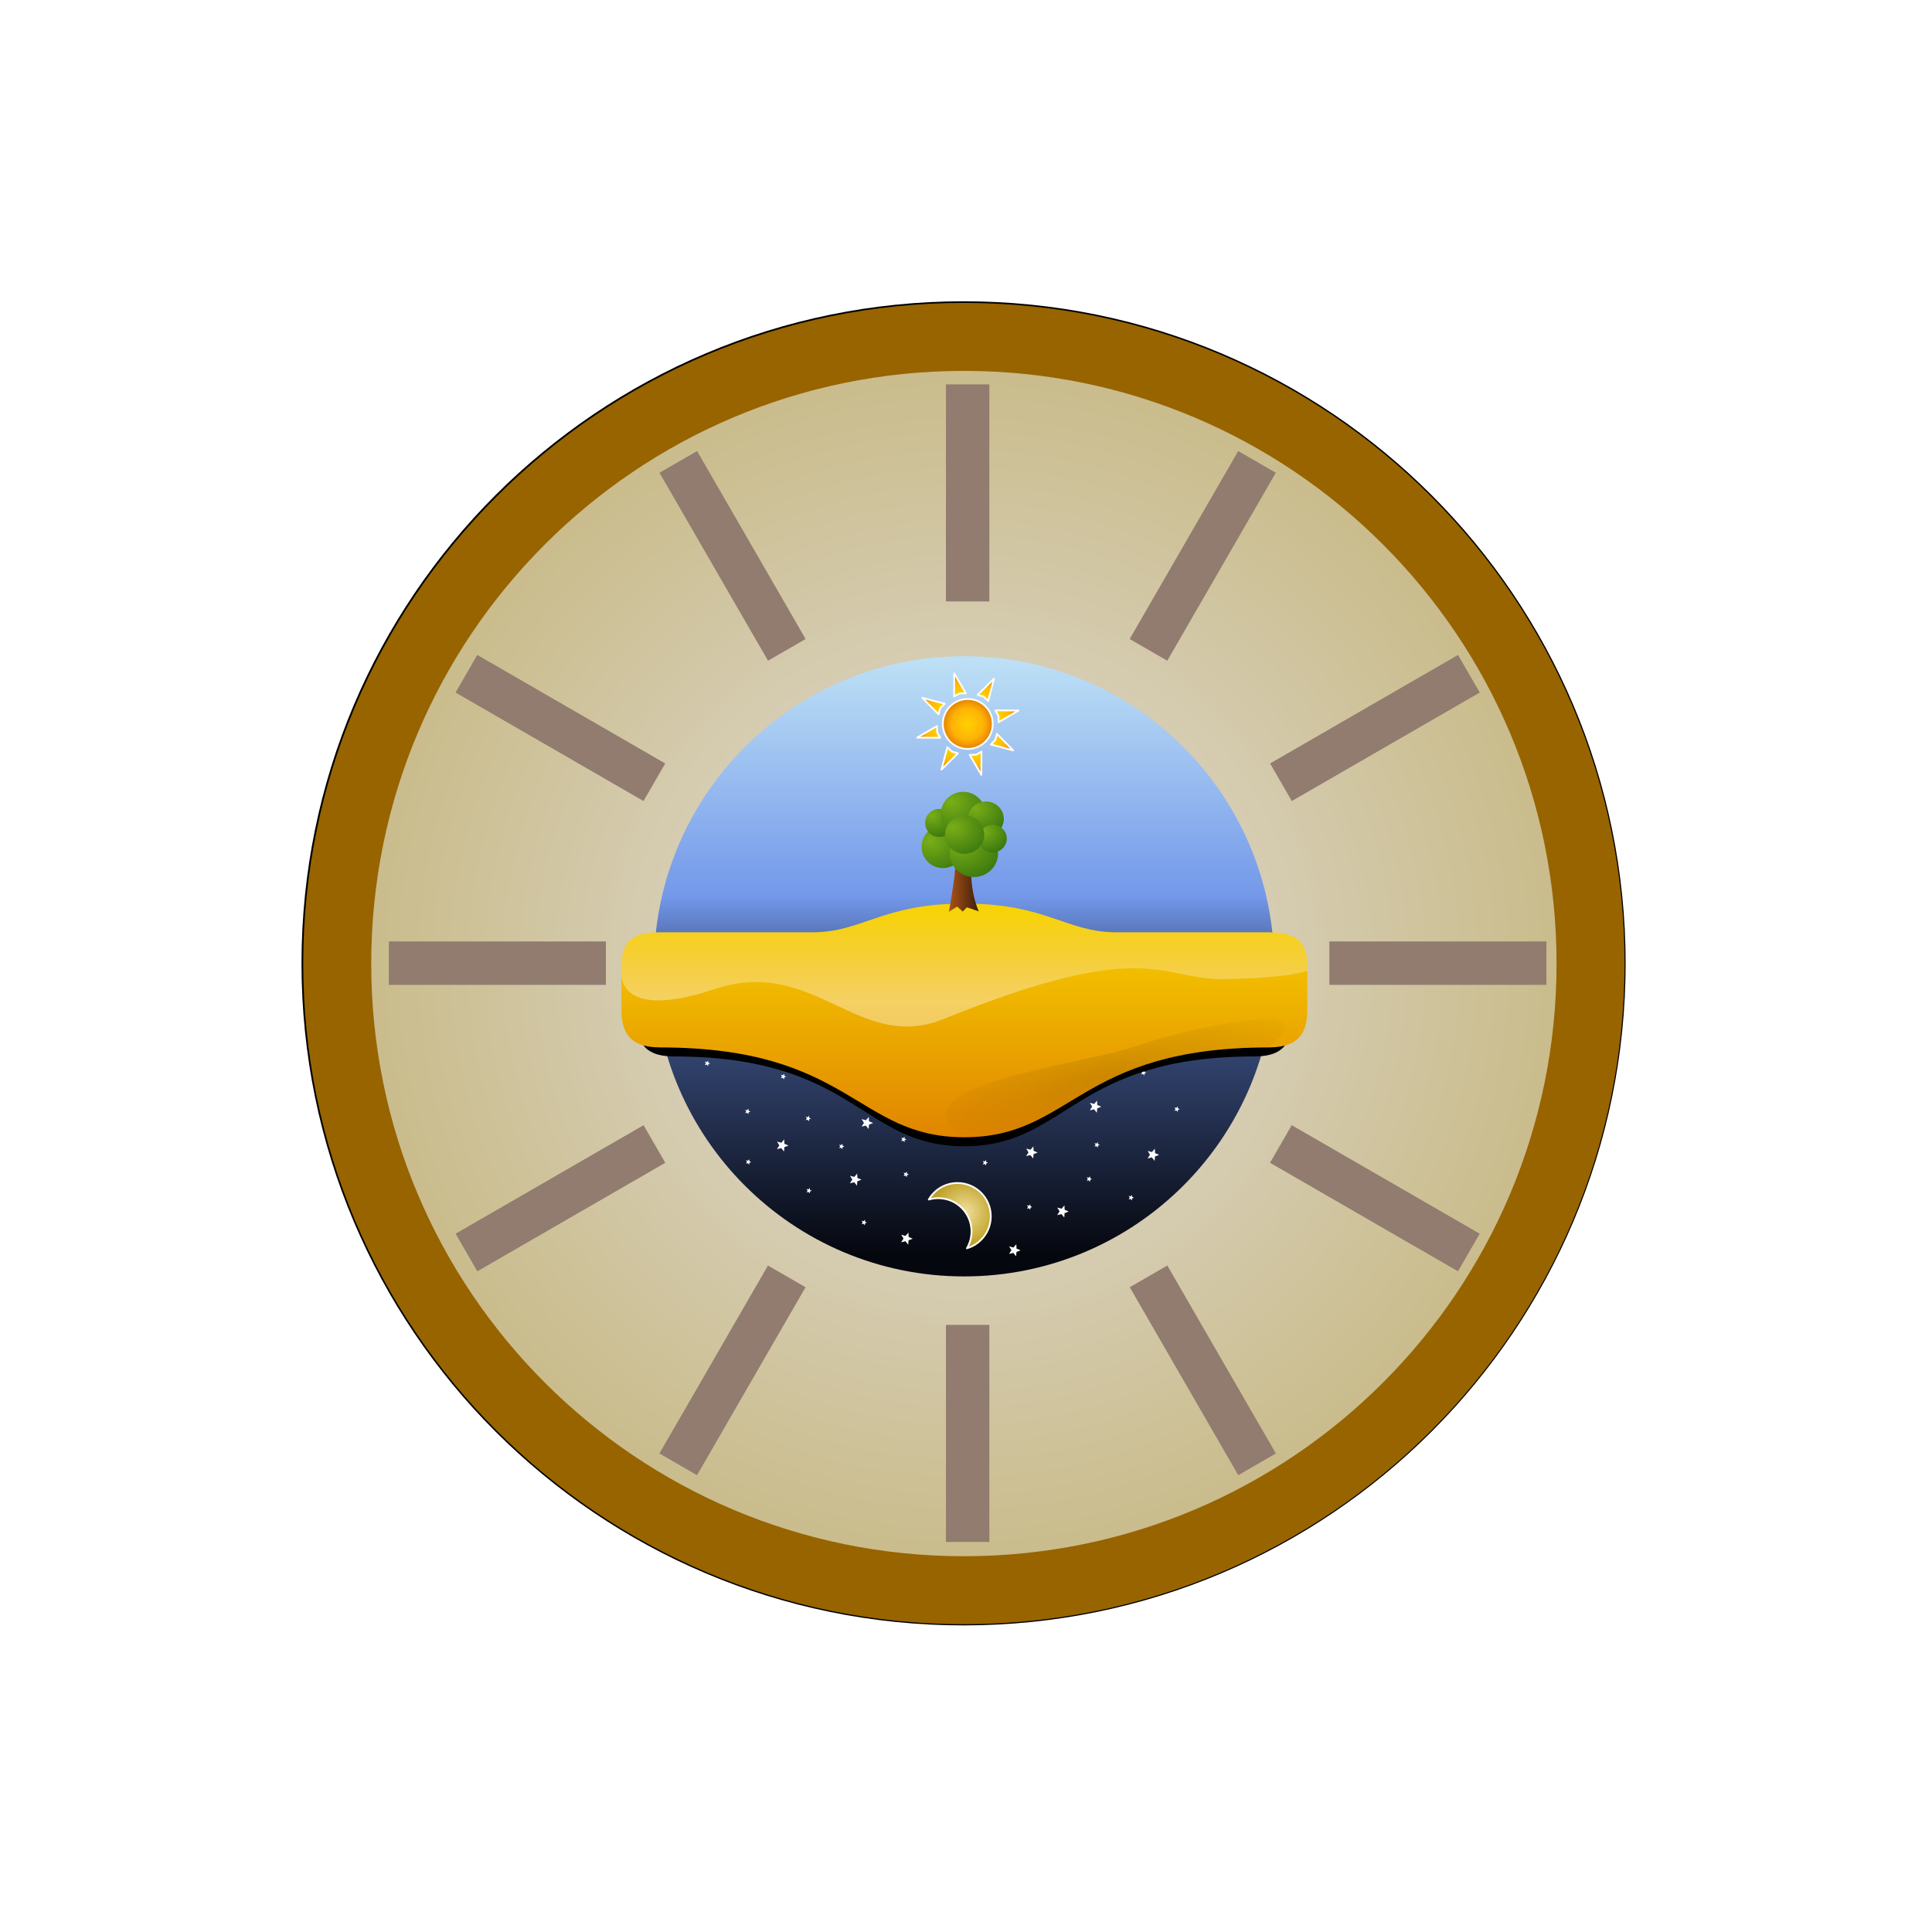 <?xml version="1.0" encoding="UTF-8" standalone="no"?>
<!-- Created with Inkscape (http://www.inkscape.org/) -->

<svg
   xmlns:dc="http://purl.org/dc/elements/1.1/"
   xmlns:cc="http://creativecommons.org/ns#"
   xmlns:rdf="http://www.w3.org/1999/02/22-rdf-syntax-ns#"
   xmlns:svg="http://www.w3.org/2000/svg"
   xmlns="http://www.w3.org/2000/svg"
   xmlns:xlink="http://www.w3.org/1999/xlink"
   xmlns:sodipodi="http://sodipodi.sourceforge.net/DTD/sodipodi-0.dtd"
   xmlns:inkscape="http://www.inkscape.org/namespaces/inkscape"
   width="100"
   height="100"
   id="svg2"
   sodipodi:version="0.32"
   inkscape:version="0.48.4 r9939"
   version="1.0"
   sodipodi:docname="clock-face.svg">
  <defs
     id="defs4">
    <linearGradient
       id="linearGradient2202">
      <stop
         style="stop-color:#a5adad;stop-opacity:1;"
         offset="0"
         id="stop2204" />
      <stop
         style="stop-color:#e8f4ed;stop-opacity:1;"
         offset="1"
         id="stop2206" />
    </linearGradient>
    <radialGradient
       inkscape:collect="always"
       xlink:href="#linearGradient3177"
       id="radialGradient3218"
       gradientUnits="userSpaceOnUse"
       gradientTransform="matrix(1.925,0.166,-0.136,1.587,-157.166,-95.983)"
       cx="186.249"
       cy="111.089"
       fx="186.249"
       fy="111.089"
       r="11.838" />
    <linearGradient
       id="linearGradient3177">
      <stop
         style="stop-color:#79ae17;stop-opacity:1;"
         offset="0"
         id="stop3179" />
      <stop
         style="stop-color:#3c790f;stop-opacity:1;"
         offset="1"
         id="stop3181" />
    </linearGradient>
    <radialGradient
       inkscape:collect="always"
       xlink:href="#linearGradient3177"
       id="radialGradient3220"
       gradientUnits="userSpaceOnUse"
       gradientTransform="matrix(1.925,0.166,-0.136,1.587,-157.166,-95.983)"
       cx="186.447"
       cy="109.186"
       fx="186.447"
       fy="109.186"
       r="11.838" />
    <linearGradient
       id="linearGradient4419">
      <stop
         style="stop-color:#79ae17;stop-opacity:1;"
         offset="0"
         id="stop4421" />
      <stop
         style="stop-color:#3c790f;stop-opacity:1;"
         offset="1"
         id="stop4423" />
    </linearGradient>
    <radialGradient
       inkscape:collect="always"
       xlink:href="#linearGradient3177"
       id="radialGradient3222"
       gradientUnits="userSpaceOnUse"
       gradientTransform="matrix(1.925,0.166,-0.136,1.587,-157.166,-95.983)"
       cx="186.382"
       cy="109.074"
       fx="186.382"
       fy="109.074"
       r="11.838" />
    <linearGradient
       id="linearGradient4426">
      <stop
         style="stop-color:#79ae17;stop-opacity:1;"
         offset="0"
         id="stop4428" />
      <stop
         style="stop-color:#3c790f;stop-opacity:1;"
         offset="1"
         id="stop4430" />
    </linearGradient>
    <radialGradient
       inkscape:collect="always"
       xlink:href="#linearGradient3177"
       id="radialGradient3224"
       gradientUnits="userSpaceOnUse"
       gradientTransform="matrix(1.925,0.166,-0.136,1.587,-157.166,-95.983)"
       cx="185.997"
       cy="108.736"
       fx="185.997"
       fy="108.736"
       r="11.838" />
    <linearGradient
       id="linearGradient4433">
      <stop
         style="stop-color:#79ae17;stop-opacity:1;"
         offset="0"
         id="stop4435" />
      <stop
         style="stop-color:#3c790f;stop-opacity:1;"
         offset="1"
         id="stop4437" />
    </linearGradient>
    <radialGradient
       inkscape:collect="always"
       xlink:href="#linearGradient3177"
       id="radialGradient3226"
       gradientUnits="userSpaceOnUse"
       gradientTransform="matrix(1.925,0.166,-0.136,1.587,-157.166,-95.983)"
       cx="185.859"
       cy="110.092"
       fx="185.859"
       fy="110.092"
       r="11.838" />
    <linearGradient
       id="linearGradient4440">
      <stop
         style="stop-color:#79ae17;stop-opacity:1;"
         offset="0"
         id="stop4442" />
      <stop
         style="stop-color:#3c790f;stop-opacity:1;"
         offset="1"
         id="stop4444" />
    </linearGradient>
    <radialGradient
       inkscape:collect="always"
       xlink:href="#linearGradient3177"
       id="radialGradient3228"
       gradientUnits="userSpaceOnUse"
       gradientTransform="matrix(1.925,0.166,-0.136,1.587,-157.166,-95.983)"
       cx="185.693"
       cy="109.384"
       fx="185.693"
       fy="109.384"
       r="11.838" />
    <linearGradient
       id="linearGradient4447">
      <stop
         style="stop-color:#79ae17;stop-opacity:1;"
         offset="0"
         id="stop4449" />
      <stop
         style="stop-color:#3c790f;stop-opacity:1;"
         offset="1"
         id="stop4451" />
    </linearGradient>
    <radialGradient
       inkscape:collect="always"
       xlink:href="#linearGradient3177"
       id="radialGradient3230"
       gradientUnits="userSpaceOnUse"
       gradientTransform="matrix(1.925,0.166,-0.136,1.587,-157.166,-95.983)"
       cx="186.201"
       cy="110.407"
       fx="186.201"
       fy="110.407"
       r="11.838" />
    <linearGradient
       id="linearGradient4454">
      <stop
         style="stop-color:#79ae17;stop-opacity:1;"
         offset="0"
         id="stop4456" />
      <stop
         style="stop-color:#3c790f;stop-opacity:1;"
         offset="1"
         id="stop4458" />
    </linearGradient>
    <linearGradient
       inkscape:collect="always"
       xlink:href="#linearGradient3232"
       id="linearGradient3238"
       x1="192.003"
       y1="120.366"
       x2="207.699"
       y2="120.366"
       gradientUnits="userSpaceOnUse"
       gradientTransform="translate(-154.04,-130.854)" />
    <linearGradient
       id="linearGradient3232">
      <stop
         style="stop-color:#a85015;stop-opacity:1;"
         offset="0"
         id="stop3234" />
      <stop
         style="stop-color:#3f210c;stop-opacity:1;"
         offset="1"
         id="stop3236" />
    </linearGradient>
    <linearGradient
       gradientTransform="translate(-154.04,-132.854)"
       inkscape:collect="always"
       xlink:href="#linearGradient3391"
       id="linearGradient3397"
       x1="201.72"
       y1="198.368"
       x2="201.72"
       y2="144.857"
       gradientUnits="userSpaceOnUse" />
    <linearGradient
       inkscape:collect="always"
       id="linearGradient3391">
      <stop
         style="stop-color:#ffffff;stop-opacity:1;"
         offset="0"
         id="stop3393" />
      <stop
         style="stop-color:#ffffff;stop-opacity:0;"
         offset="1"
         id="stop3395" />
    </linearGradient>
    <radialGradient
       inkscape:collect="always"
       xlink:href="#linearGradient3431"
       id="radialGradient3439"
       cx="283.626"
       cy="241.187"
       fx="283.626"
       fy="241.187"
       r="100.827"
       gradientTransform="matrix(1.158,-0.257,0.074,0.336,-216.74,100.16)"
       gradientUnits="userSpaceOnUse" />
    <linearGradient
       inkscape:collect="always"
       id="linearGradient3431">
      <stop
         style="stop-color:#000000;stop-opacity:1;"
         offset="0"
         id="stop3433" />
      <stop
         style="stop-color:#000000;stop-opacity:0;"
         offset="1"
         id="stop3435" />
    </linearGradient>
    <linearGradient
       gradientTransform="translate(-154.04,-132.854)"
       inkscape:collect="always"
       xlink:href="#linearGradient3450"
       id="linearGradient4121"
       gradientUnits="userSpaceOnUse"
       x1="200.222"
       y1="148.169"
       x2="200.222"
       y2="275.125" />
    <linearGradient
       id="linearGradient3450">
      <stop
         id="stop3452"
         offset="0"
         style="stop-color:#f7d200;stop-opacity:1;" />
      <stop
         style="stop-color:#e18500;stop-opacity:1;"
         offset="1"
         id="stop3454" />
    </linearGradient>
    <filter
       color-interpolation-filters="sRGB"
       inkscape:collect="always"
       x="-0.056"
       width="1.113"
       y="-0.165"
       height="1.331"
       id="filter3449">
      <feGaussianBlur
         inkscape:collect="always"
         stdDeviation="8.957"
         id="feGaussianBlur3451" />
    </filter>
    <linearGradient
       inkscape:collect="always"
       xlink:href="#linearGradient4169"
       id="linearGradient4396"
       gradientUnits="userSpaceOnUse"
       x1="325.555"
       y1="86.267"
       x2="325.555"
       y2="373.283" />
    <linearGradient
       id="linearGradient4169">
      <stop
         style="stop-color:#bde0f6;stop-opacity:1;"
         offset="0"
         id="stop4171" />
      <stop
         id="stop4177"
         offset="0.399"
         style="stop-color:#7398e9;stop-opacity:1;" />
      <stop
         style="stop-color:#47609c;stop-opacity:1;"
         offset="0.501"
         id="stop4179" />
      <stop
         style="stop-color:#05070e;stop-opacity:1;"
         offset="1"
         id="stop4173" />
    </linearGradient>
    <radialGradient
       inkscape:collect="always"
       xlink:href="#linearGradient3242"
       id="radialGradient4398"
       gradientUnits="userSpaceOnUse"
       cx="130.744"
       cy="119.534"
       fx="130.744"
       fy="119.534"
       r="23.307" />
    <linearGradient
       id="linearGradient3242">
      <stop
         style="stop-color:#ffd000;stop-opacity:1;"
         offset="0"
         id="stop3244" />
      <stop
         id="stop3250"
         offset="0.626"
         style="stop-color:#ffb306;stop-opacity:1;" />
      <stop
         style="stop-color:#e68200;stop-opacity:1;"
         offset="1"
         id="stop3246" />
    </linearGradient>
    <linearGradient
       inkscape:collect="always"
       xlink:href="#linearGradient3242"
       id="linearGradient4400"
       gradientUnits="userSpaceOnUse"
       gradientTransform="matrix(0.131,0.125,-0.131,0.125,205.987,21.827)"
       x1="175.73"
       y1="-7.939"
       x2="240.121"
       y2="-72.33" />
    <linearGradient
       id="linearGradient4490">
      <stop
         style="stop-color:#ffd000;stop-opacity:1;"
         offset="0"
         id="stop4492" />
      <stop
         id="stop4494"
         offset="0.626"
         style="stop-color:#ffb306;stop-opacity:1;" />
      <stop
         style="stop-color:#e68200;stop-opacity:1;"
         offset="1"
         id="stop4496" />
    </linearGradient>
    <linearGradient
       inkscape:collect="always"
       xlink:href="#linearGradient3242"
       id="linearGradient4402"
       gradientUnits="userSpaceOnUse"
       gradientTransform="matrix(0.125,-0.131,0.125,0.131,179.657,37.305)"
       x1="175.73"
       y1="-7.939"
       x2="240.121"
       y2="-72.33" />
    <linearGradient
       id="linearGradient4499">
      <stop
         style="stop-color:#ffd000;stop-opacity:1;"
         offset="0"
         id="stop4501" />
      <stop
         id="stop4503"
         offset="0.626"
         style="stop-color:#ffb306;stop-opacity:1;" />
      <stop
         style="stop-color:#e68200;stop-opacity:1;"
         offset="1"
         id="stop4505" />
    </linearGradient>
    <linearGradient
       inkscape:collect="always"
       xlink:href="#linearGradient3242"
       id="linearGradient4404"
       gradientUnits="userSpaceOnUse"
       gradientTransform="matrix(-0.131,-0.125,0.131,-0.125,195.135,63.634)"
       x1="175.73"
       y1="-7.939"
       x2="240.121"
       y2="-72.33" />
    <linearGradient
       id="linearGradient4508">
      <stop
         style="stop-color:#ffd000;stop-opacity:1;"
         offset="0"
         id="stop4510" />
      <stop
         id="stop4512"
         offset="0.626"
         style="stop-color:#ffb306;stop-opacity:1;" />
      <stop
         style="stop-color:#e68200;stop-opacity:1;"
         offset="1"
         id="stop4514" />
    </linearGradient>
    <linearGradient
       inkscape:collect="always"
       xlink:href="#linearGradient3242"
       id="linearGradient4406"
       gradientUnits="userSpaceOnUse"
       gradientTransform="matrix(-0.125,0.131,-0.125,-0.131,221.465,48.156)"
       x1="175.73"
       y1="-7.939"
       x2="240.121"
       y2="-72.33" />
    <linearGradient
       id="linearGradient4517">
      <stop
         style="stop-color:#ffd000;stop-opacity:1;"
         offset="0"
         id="stop4519" />
      <stop
         id="stop4521"
         offset="0.626"
         style="stop-color:#ffb306;stop-opacity:1;" />
      <stop
         style="stop-color:#e68200;stop-opacity:1;"
         offset="1"
         id="stop4523" />
    </linearGradient>
    <linearGradient
       inkscape:collect="always"
       xlink:href="#linearGradient3242"
       id="linearGradient4408"
       gradientUnits="userSpaceOnUse"
       gradientTransform="matrix(0.131,0.125,-0.131,0.125,205.987,21.827)"
       x1="175.73"
       y1="-7.939"
       x2="240.121"
       y2="-72.33" />
    <linearGradient
       id="linearGradient4526">
      <stop
         style="stop-color:#ffd000;stop-opacity:1;"
         offset="0"
         id="stop4528" />
      <stop
         id="stop4530"
         offset="0.626"
         style="stop-color:#ffb306;stop-opacity:1;" />
      <stop
         style="stop-color:#e68200;stop-opacity:1;"
         offset="1"
         id="stop4532" />
    </linearGradient>
    <linearGradient
       inkscape:collect="always"
       xlink:href="#linearGradient3242"
       id="linearGradient4410"
       gradientUnits="userSpaceOnUse"
       gradientTransform="matrix(0.125,-0.131,0.125,0.131,179.657,37.305)"
       x1="175.73"
       y1="-7.939"
       x2="240.121"
       y2="-72.33" />
    <linearGradient
       id="linearGradient4535">
      <stop
         style="stop-color:#ffd000;stop-opacity:1;"
         offset="0"
         id="stop4537" />
      <stop
         id="stop4539"
         offset="0.626"
         style="stop-color:#ffb306;stop-opacity:1;" />
      <stop
         style="stop-color:#e68200;stop-opacity:1;"
         offset="1"
         id="stop4541" />
    </linearGradient>
    <linearGradient
       inkscape:collect="always"
       xlink:href="#linearGradient3242"
       id="linearGradient4412"
       gradientUnits="userSpaceOnUse"
       gradientTransform="matrix(-0.131,-0.125,0.131,-0.125,195.135,63.634)"
       x1="175.73"
       y1="-7.939"
       x2="240.121"
       y2="-72.33" />
    <linearGradient
       id="linearGradient4544">
      <stop
         style="stop-color:#ffd000;stop-opacity:1;"
         offset="0"
         id="stop4546" />
      <stop
         id="stop4548"
         offset="0.626"
         style="stop-color:#ffb306;stop-opacity:1;" />
      <stop
         style="stop-color:#e68200;stop-opacity:1;"
         offset="1"
         id="stop4550" />
    </linearGradient>
    <linearGradient
       inkscape:collect="always"
       xlink:href="#linearGradient3242"
       id="linearGradient4414"
       gradientUnits="userSpaceOnUse"
       gradientTransform="matrix(-0.125,0.131,-0.125,-0.131,221.465,48.156)"
       x1="175.73"
       y1="-7.939"
       x2="240.121"
       y2="-72.33" />
    <linearGradient
       id="linearGradient4553">
      <stop
         style="stop-color:#ffd000;stop-opacity:1;"
         offset="0"
         id="stop4555" />
      <stop
         id="stop4557"
         offset="0.626"
         style="stop-color:#ffb306;stop-opacity:1;" />
      <stop
         style="stop-color:#e68200;stop-opacity:1;"
         offset="1"
         id="stop4559" />
    </linearGradient>
    <radialGradient
       inkscape:collect="always"
       xlink:href="#linearGradient3333"
       id="radialGradient4416"
       gradientUnits="userSpaceOnUse"
       gradientTransform="matrix(0.766,0,0,0.805,106.117,-35.252)"
       cx="122.417"
       cy="97.284"
       fx="122.417"
       fy="97.284"
       r="23.031" />
    <linearGradient
       id="linearGradient3333">
      <stop
         style="stop-color:#f1e19e;stop-opacity:1;"
         offset="0"
         id="stop3335" />
      <stop
         style="stop-color:#c0a127;stop-opacity:1;"
         offset="1"
         id="stop3337" />
    </linearGradient>
    <radialGradient
       inkscape:collect="always"
       xlink:href="#linearGradient4616"
       id="radialGradient4622"
       cx="250.81"
       cy="164.666"
       fx="250.81"
       fy="164.666"
       r="51.017"
       gradientUnits="userSpaceOnUse" />
    <linearGradient
       id="linearGradient4616">
      <stop
         style="stop-color:#e3dedb;stop-opacity:1;"
         offset="0"
         id="stop4618" />
      <stop
         style="stop-color:#c8ba87;stop-opacity:1;"
         offset="1"
         id="stop4620" />
    </linearGradient>
    <filter
       color-interpolation-filters="sRGB"
       inkscape:collect="always"
       id="filter4642">
      <feGaussianBlur
         inkscape:collect="always"
         stdDeviation="3.518"
         id="feGaussianBlur4644" />
    </filter>
    <radialGradient
       inkscape:collect="always"
       xlink:href="#linearGradient4616"
       id="radialGradient3518"
       gradientUnits="userSpaceOnUse"
       cx="250.81"
       cy="164.666"
       fx="250.81"
       fy="164.666"
       r="51.017" />
  </defs>
  <sodipodi:namedview
     id="base"
     pagecolor="#ffffff"
     bordercolor="#666666"
     borderopacity="1.0"
     inkscape:pageopacity="0.0"
     inkscape:pageshadow="2"
     inkscape:zoom="12.308317"
     inkscape:cx="58.163906"
     inkscape:cy="55.866839"
     inkscape:document-units="px"
     inkscape:current-layer="layer1"
     showguides="true"
     inkscape:guide-bbox="true"
     inkscape:window-width="1331"
     inkscape:window-height="836"
     inkscape:window-x="272"
     inkscape:window-y="71"
     showgrid="false"
     inkscape:window-maximized="0">
    <sodipodi:guide
       orientation="horizontal"
       position="50"
       id="guide1307" />
    <sodipodi:guide
       orientation="vertical"
       position="50"
       id="guide1309" />
    <sodipodi:guide
       orientation="horizontal"
       position="100"
       id="guide1311" />
    <sodipodi:guide
       orientation="vertical"
       position="0"
       id="guide1313" />
    <sodipodi:guide
       orientation="vertical"
       position="100"
       id="guide1315" />
    <sodipodi:guide
       orientation="horizontal"
       position="0"
       id="guide1317" />
    <sodipodi:guide
       orientation="horizontal"
       position="90.06"
       id="guide1319" />
    <sodipodi:guide
       orientation="vertical"
       position="10.04"
       id="guide1321" />
    <sodipodi:guide
       orientation="vertical"
       position="90.06"
       id="guide1323" />
    <sodipodi:guide
       orientation="horizontal"
       position="10.04"
       id="guide1325" />
  </sodipodi:namedview>
  <g
     inkscape:label="Ebene 1"
     inkscape:groupmode="layer"
     id="layer1">
    <g
       id="g3180"
       transform="matrix(0.898,0,0,0.898,-66.668,28.443)">
      <path
         sodipodi:type="arc"
         style="fill:#000000;fill-opacity:1;fill-rule:nonzero;stroke:none;display:inline;filter:url(#filter4642)"
         id="path4624"
         sodipodi:cx="250.81024"
         sodipodi:cy="164.66634"
         sodipodi:rx="51.017429"
         sodipodi:ry="51.017429"
         d="m 301.828,164.666 c 0,28.176 -22.841,51.017 -51.017,51.017 -28.176,0 -51.017,-22.841 -51.017,-51.017 0,-28.176 22.841,-51.017 51.017,-51.017 28.176,0 51.017,22.841 51.017,51.017 z"
         transform="matrix(0.748,0,0,0.748,-57.827,-99.318)" />
      <path
         transform="matrix(0.708,0,0,0.708,-47.776,-92.719)"
         d="m 301.828,164.666 c 0,28.176 -22.841,51.017 -51.017,51.017 -28.176,0 -51.017,-22.841 -51.017,-51.017 0,-28.176 22.841,-51.017 51.017,-51.017 28.176,0 51.017,22.841 51.017,51.017 z"
         sodipodi:ry="51.017429"
         sodipodi:rx="51.017429"
         sodipodi:cy="164.66634"
         sodipodi:cx="250.81024"
         id="path4480"
         style="fill:url(#radialGradient3518);fill-opacity:1;fill-rule:nonzero;stroke:#976400;stroke-width:5.535;stroke-linecap:round;stroke-linejoin:round;stroke-miterlimit:4;stroke-opacity:1;stroke-dasharray:none;display:inline"
         sodipodi:type="arc" />
      <g
         transform="matrix(0.417,0,0,0.417,130.015,-101.258)"
         id="g4552"
         style="display:inline">
        <rect
           style="fill:#917c6f;fill-opacity:1;fill-rule:nonzero;stroke:none"
           id="rect4528"
           width="6"
           height="30"
           x="-3"
           y="220"
           inkscape:transform-center-y="-65" />
        <rect
           inkscape:transform-center-y="-56.291655"
           y="179.808"
           x="147"
           height="30"
           width="6"
           id="rect4530"
           style="fill:#917c6f;fill-opacity:1;fill-rule:nonzero;stroke:none"
           transform="matrix(0.866,0.5,-0.5,0.866,0,0)"
           inkscape:transform-center-x="-32.500001" />
        <rect
           inkscape:transform-center-x="-56.291656"
           transform="matrix(0.5,0.866,-0.866,0.5,0,0)"
           style="fill:#917c6f;fill-opacity:1;fill-rule:nonzero;stroke:none"
           id="rect4532"
           width="6"
           height="30"
           x="256.808"
           y="70"
           inkscape:transform-center-y="-32.500008" />
        <rect
           y="-80"
           x="297"
           height="30"
           width="6"
           id="rect4534"
           style="fill:#917c6f;fill-opacity:1;fill-rule:nonzero;stroke:none"
           transform="matrix(0,1,-1,0,0,0)"
           inkscape:transform-center-x="-65.000007" />
        <rect
           inkscape:transform-center-x="-56.291652"
           transform="matrix(-0.5,0.866,-0.866,-0.5,0,0)"
           style="fill:#917c6f;fill-opacity:1;fill-rule:nonzero;stroke:none"
           id="rect4536"
           width="6"
           height="30"
           x="256.808"
           y="-230"
           inkscape:transform-center-y="32.499996" />
        <rect
           inkscape:transform-center-y="56.291647"
           y="-339.808"
           x="147"
           height="30"
           width="6"
           id="rect4538"
           style="fill:#917c6f;fill-opacity:1;fill-rule:nonzero;stroke:none"
           transform="matrix(-0.866,0.5,-0.5,-0.866,0,0)"
           inkscape:transform-center-x="-32.499998" />
        <rect
           transform="scale(-1,-1)"
           style="fill:#917c6f;fill-opacity:1;fill-rule:nonzero;stroke:none"
           id="rect4540"
           width="6"
           height="30"
           x="-3"
           y="-380"
           inkscape:transform-center-y="65" />
        <rect
           inkscape:transform-center-y="56.291647"
           y="-339.808"
           x="-153"
           height="30"
           width="6"
           id="rect4542"
           style="fill:#917c6f;fill-opacity:1;fill-rule:nonzero;stroke:none"
           transform="matrix(-0.866,-0.5,0.5,-0.866,0,0)"
           inkscape:transform-center-x="32.499999" />
        <rect
           inkscape:transform-center-x="56.291653"
           transform="matrix(-0.5,-0.866,0.866,-0.5,0,0)"
           style="fill:#917c6f;fill-opacity:1;fill-rule:nonzero;stroke:none"
           id="rect4544"
           width="6"
           height="30"
           x="-262.808"
           y="-230"
           inkscape:transform-center-y="32.499996" />
        <rect
           y="-80"
           x="-303"
           height="30"
           width="6"
           id="rect4546"
           style="fill:#917c6f;fill-opacity:1;fill-rule:nonzero;stroke:none"
           transform="matrix(0,-1,1,0,0,0)"
           inkscape:transform-center-x="65.000001" />
        <rect
           inkscape:transform-center-x="56.291651"
           transform="matrix(0.5,-0.866,0.866,0.5,0,0)"
           style="fill:#917c6f;fill-opacity:1;fill-rule:nonzero;stroke:none"
           id="rect4548"
           width="6"
           height="30"
           x="-262.808"
           y="70"
           inkscape:transform-center-y="-32.500004" />
        <rect
           inkscape:transform-center-y="-56.291655"
           y="179.808"
           x="-153"
           height="30"
           width="6"
           id="rect4550"
           style="fill:#917c6f;fill-opacity:1;fill-rule:nonzero;stroke:none"
           transform="matrix(0.866,-0.5,0.5,0.866,0,0)"
           inkscape:transform-center-x="32.500003" />
      </g>
    </g>
    <g
       id="g3385"
       transform="matrix(0.093,0,0,0.093,45.642,45.642)">
      <g
         transform="matrix(-1,0,0,-1,245.96,227.146)"
         id="g4347"
         style="display:inline">
        <g
           id="g4217">
          <g
             transform="matrix(-1,0,0,-1,400,360)"
             id="g4181">
            <path
               sodipodi:type="arc"
               style="fill:url(#linearGradient4396);fill-opacity:1;fill-rule:nonzero;stroke:none"
               id="path2163"
               sodipodi:cx="324.59418"
               sodipodi:cy="234.07661"
               sodipodi:rx="149.42635"
               sodipodi:ry="149.42635"
               d="m 474.021,234.077 c 0,82.526 -66.9,149.426 -149.426,149.426 -82.526,0 -149.426,-66.9 -149.426,-149.426 0,-82.526 66.9,-149.426 149.426,-149.426 82.526,0 149.426,66.9 149.426,149.426 z"
               transform="matrix(1.155,0,0,1.155,-175.056,-90.467)" />
            <g
               id="g4137"
               transform="translate(2,0)">
              <path
                 transform="matrix(0.576,-0.154,0.154,0.576,106.171,-3.71)"
                 d="m 154.051,119.534 c 0,12.872 -10.435,23.307 -23.307,23.307 -12.872,0 -23.307,-10.435 -23.307,-23.307 0,-12.872 10.435,-23.307 23.307,-23.307 12.872,0 23.307,10.435 23.307,23.307 z"
                 sodipodi:ry="23.307436"
                 sodipodi:rx="23.307436"
                 sodipodi:cy="119.53385"
                 sodipodi:cx="130.74362"
                 id="path3240"
                 style="fill:url(#radialGradient4398);fill-opacity:1;fill-rule:nonzero;stroke:#fffcf6;stroke-width:1.676;stroke-linecap:round;stroke-linejoin:round;stroke-miterlimit:4;stroke-opacity:1;stroke-dasharray:none"
                 sodipodi:type="arc" />
              <g
                 transform="matrix(0.576,-0.154,0.154,0.576,77.788,51.347)"
                 id="g3299">
                <g
                   id="g3275">
                  <path
                     sodipodi:nodetypes="ccccc"
                     id="rect3252"
                     d="m 228.763,37.034 20.843,5.697 -20.843,5.697 1.422,-5.697 -1.422,-5.697 z"
                     style="fill:url(#linearGradient4400);fill-opacity:1;fill-rule:nonzero;stroke:#fffcf6;stroke-width:1.676;stroke-linecap:round;stroke-linejoin:round;stroke-miterlimit:4;stroke-opacity:1;stroke-dasharray:none"
                     inkscape:connector-curvature="0" />
                  <path
                     inkscape:transform-center-y="-38.623751"
                     style="fill:url(#linearGradient4402);fill-opacity:1;fill-rule:nonzero;stroke:#fffcf6;stroke-width:1.676;stroke-linecap:round;stroke-linejoin:round;stroke-miterlimit:4;stroke-opacity:1;stroke-dasharray:none"
                     d="m 194.864,14.528 5.697,-20.843 5.697,20.843 -5.697,-1.422 -5.697,1.422 z"
                     id="path3263"
                     sodipodi:nodetypes="ccccc"
                     inkscape:connector-curvature="0" />
                  <path
                     inkscape:transform-center-x="38.62375"
                     sodipodi:nodetypes="ccccc"
                     id="path3267"
                     d="m 172.359,48.427 -20.843,-5.697 20.843,-5.697 -1.422,5.697 1.422,5.697 z"
                     style="fill:url(#linearGradient4404);fill-opacity:1;fill-rule:nonzero;stroke:#fffcf6;stroke-width:1.676;stroke-linecap:round;stroke-linejoin:round;stroke-miterlimit:4;stroke-opacity:1;stroke-dasharray:none"
                     inkscape:connector-curvature="0" />
                  <path
                     inkscape:transform-center-y="38.62375"
                     style="fill:url(#linearGradient4406);fill-opacity:1;fill-rule:nonzero;stroke:#fffcf6;stroke-width:1.676;stroke-linecap:round;stroke-linejoin:round;stroke-miterlimit:4;stroke-opacity:1;stroke-dasharray:none"
                     d="m 206.258,70.932 -5.697,20.843 -5.697,-20.843 5.697,1.422 5.697,-1.422 z"
                     id="path3271"
                     sodipodi:nodetypes="ccccc"
                     inkscape:connector-curvature="0" />
                </g>
                <g
                   id="g3281"
                   transform="matrix(0.707,-0.707,0.707,0.707,28.528,154.333)">
                  <path
                     style="fill:url(#linearGradient4408);fill-opacity:1;fill-rule:nonzero;stroke:#fffcf6;stroke-width:1.676;stroke-linecap:round;stroke-linejoin:round;stroke-miterlimit:4;stroke-opacity:1;stroke-dasharray:none"
                     d="m 228.763,37.034 20.843,5.697 -20.843,5.697 1.422,-5.697 -1.422,-5.697 z"
                     id="path3283"
                     sodipodi:nodetypes="ccccc"
                     inkscape:connector-curvature="0" />
                  <path
                     sodipodi:nodetypes="ccccc"
                     id="path3285"
                     d="m 194.864,14.528 5.697,-20.843 5.697,20.843 -5.697,-1.422 -5.697,1.422 z"
                     style="fill:url(#linearGradient4410);fill-opacity:1;fill-rule:nonzero;stroke:#fffcf6;stroke-width:1.676;stroke-linecap:round;stroke-linejoin:round;stroke-miterlimit:4;stroke-opacity:1;stroke-dasharray:none"
                     inkscape:transform-center-y="-38.623751"
                     inkscape:connector-curvature="0" />
                  <path
                     style="fill:url(#linearGradient4412);fill-opacity:1;fill-rule:nonzero;stroke:#fffcf6;stroke-width:1.676;stroke-linecap:round;stroke-linejoin:round;stroke-miterlimit:4;stroke-opacity:1;stroke-dasharray:none"
                     d="m 172.359,48.427 -20.843,-5.697 20.843,-5.697 -1.422,5.697 1.422,5.697 z"
                     id="path3287"
                     sodipodi:nodetypes="ccccc"
                     inkscape:transform-center-x="38.62375"
                     inkscape:connector-curvature="0" />
                  <path
                     sodipodi:nodetypes="ccccc"
                     id="path3289"
                     d="m 206.258,70.932 -5.697,20.843 -5.697,-20.843 5.697,1.422 5.697,-1.422 z"
                     style="fill:url(#linearGradient4414);fill-opacity:1;fill-rule:nonzero;stroke:#fffcf6;stroke-width:1.676;stroke-linecap:round;stroke-linejoin:round;stroke-miterlimit:4;stroke-opacity:1;stroke-dasharray:none"
                     inkscape:transform-center-y="38.62375"
                     inkscape:connector-curvature="0" />
                </g>
              </g>
            </g>
          </g>
          <path
             id="path3325"
             d="m 198.567,23.193 c -7.661,2.272 -13.255,9.385 -13.255,17.783 0,10.229 8.293,18.525 18.519,18.525 6.816,0 12.766,-3.702 15.982,-9.191 -1.664,0.491 -3.441,0.766 -5.264,0.766 -10.226,0 -18.519,-8.296 -18.519,-18.525 0,-3.41 0.928,-6.613 2.536,-9.358 z"
             style="fill:url(#radialGradient4416);fill-opacity:1;fill-rule:nonzero;stroke:#fffcf6;stroke-width:1;stroke-linecap:round;stroke-linejoin:round;stroke-miterlimit:4;stroke-opacity:1"
             inkscape:connector-curvature="0" />
        </g>
        <g
           id="g4316">
          <path
             transform="matrix(0.564,0,0,0.566,41.333,32.651)"
             d="m 100.455,79 -4.211,-1.132 -2.843,3.306 -0.224,-4.355 -4.023,-1.682 4.072,-1.559 0.356,-4.346 2.741,3.391 4.243,-1.004 -2.378,3.655 z"
             inkscape:randomized="0"
             inkscape:rounded="0"
             inkscape:flatsided="false"
             sodipodi:arg2="1.2718196"
             sodipodi:arg1="0.64350111"
             sodipodi:r2="2.756881"
             sodipodi:r1="6.2784176"
             sodipodi:cy="75.232651"
             sodipodi:cx="95.431946"
             sodipodi:sides="5"
             id="path4235"
             style="fill:#ffffff;fill-opacity:1;fill-rule:nonzero;stroke:none"
             sodipodi:type="star" />
          <path
             sodipodi:type="star"
             style="fill:#ffffff;fill-opacity:1;fill-rule:nonzero;stroke:none"
             id="path4237"
             sodipodi:sides="5"
             sodipodi:cx="95.431946"
             sodipodi:cy="75.232651"
             sodipodi:r1="6.2784176"
             sodipodi:r2="2.756881"
             sodipodi:arg1="0.64350111"
             sodipodi:arg2="1.2718196"
             inkscape:flatsided="false"
             inkscape:rounded="0"
             inkscape:randomized="0"
             d="m 100.455,79 -4.211,-1.132 -2.843,3.306 -0.224,-4.355 -4.023,-1.682 4.072,-1.559 0.356,-4.346 2.741,3.391 4.243,-1.004 -2.378,3.655 z"
             transform="matrix(0.564,0,0,0.566,91.639,1.113)" />
          <path
             transform="matrix(0.564,0,0,0.566,108.92,33.947)"
             d="m 100.455,79 -4.211,-1.132 -2.843,3.306 -0.224,-4.355 -4.023,-1.682 4.072,-1.559 0.356,-4.346 2.741,3.391 4.243,-1.004 -2.378,3.655 z"
             inkscape:randomized="0"
             inkscape:rounded="0"
             inkscape:flatsided="false"
             sodipodi:arg2="1.2718196"
             sodipodi:arg1="0.64350111"
             sodipodi:r2="2.756881"
             sodipodi:r1="6.2784176"
             sodipodi:cy="75.232651"
             sodipodi:cx="95.431946"
             sodipodi:sides="5"
             id="path4239"
             style="fill:#ffffff;fill-opacity:1;fill-rule:nonzero;stroke:none"
             sodipodi:type="star" />
          <path
             sodipodi:type="star"
             style="fill:#ffffff;fill-opacity:1;fill-rule:nonzero;stroke:none"
             id="path4241"
             sodipodi:sides="5"
             sodipodi:cx="95.431946"
             sodipodi:cy="75.232651"
             sodipodi:r1="6.2784176"
             sodipodi:r2="2.756881"
             sodipodi:arg1="0.64350111"
             sodipodi:arg2="1.2718196"
             inkscape:flatsided="false"
             inkscape:rounded="0"
             inkscape:randomized="0"
             d="m 100.455,79 -4.211,-1.132 -2.843,3.306 -0.224,-4.355 -4.023,-1.682 4.072,-1.559 0.356,-4.346 2.741,3.391 4.243,-1.004 -2.378,3.655 z"
             transform="matrix(0.564,0,0,0.566,206.992,18.826)" />
          <path
             transform="matrix(0.564,0,0,0.566,178.477,-14.008)"
             d="m 100.455,79 -4.211,-1.132 -2.843,3.306 -0.224,-4.355 -4.023,-1.682 4.072,-1.559 0.356,-4.346 2.741,3.391 4.243,-1.004 -2.378,3.655 z"
             inkscape:randomized="0"
             inkscape:rounded="0"
             inkscape:flatsided="false"
             sodipodi:arg2="1.2718196"
             sodipodi:arg1="0.64350111"
             sodipodi:r2="2.756881"
             sodipodi:r1="6.2784176"
             sodipodi:cy="75.232651"
             sodipodi:cx="95.431946"
             sodipodi:sides="5"
             id="path4243"
             style="fill:#ffffff;fill-opacity:1;fill-rule:nonzero;stroke:none"
             sodipodi:type="star" />
          <path
             sodipodi:type="star"
             style="fill:#ffffff;fill-opacity:1;fill-rule:nonzero;stroke:none"
             id="path4245"
             sodipodi:sides="5"
             sodipodi:cx="95.431946"
             sodipodi:cy="75.232651"
             sodipodi:r1="6.2784176"
             sodipodi:r2="2.756881"
             sodipodi:arg1="0.64350111"
             sodipodi:arg2="1.2718196"
             inkscape:flatsided="false"
             inkscape:rounded="0"
             inkscape:randomized="0"
             d="m 100.455,79 -4.211,-1.132 -2.843,3.306 -0.224,-4.355 -4.023,-1.682 4.072,-1.559 0.356,-4.346 2.741,3.391 4.243,-1.004 -2.378,3.655 z"
             transform="matrix(0.564,0,0,0.566,200.511,50.364)" />
          <path
             transform="matrix(0.564,0,0,0.566,247.603,37.836)"
             d="m 100.455,79 -4.211,-1.132 -2.843,3.306 -0.224,-4.355 -4.023,-1.682 4.072,-1.559 0.356,-4.346 2.741,3.391 4.243,-1.004 -2.378,3.655 z"
             inkscape:randomized="0"
             inkscape:rounded="0"
             inkscape:flatsided="false"
             sodipodi:arg2="1.2718196"
             sodipodi:arg1="0.64350111"
             sodipodi:r2="2.756881"
             sodipodi:r1="6.2784176"
             sodipodi:cy="75.232651"
             sodipodi:cx="95.431946"
             sodipodi:sides="5"
             id="path4247"
             style="fill:#ffffff;fill-opacity:1;fill-rule:nonzero;stroke:none"
             sodipodi:type="star" />
          <path
             sodipodi:type="star"
             style="fill:#ffffff;fill-opacity:1;fill-rule:nonzero;stroke:none"
             id="path4249"
             sodipodi:sides="5"
             sodipodi:cx="95.431946"
             sodipodi:cy="75.232651"
             sodipodi:r1="6.2784176"
             sodipodi:r2="2.756881"
             sodipodi:arg1="0.64350111"
             sodipodi:arg2="1.2718196"
             inkscape:flatsided="false"
             inkscape:rounded="0"
             inkscape:randomized="0"
             d="m 100.455,79 -4.211,-1.132 -2.843,3.306 -0.224,-4.355 -4.023,-1.682 4.072,-1.559 0.356,-4.346 2.741,3.391 4.243,-1.004 -2.378,3.655 z"
             transform="matrix(0.564,0,0,0.566,73.493,59.437)" />
          <path
             transform="matrix(0.564,0,0,0.566,118.425,-20.489)"
             d="m 100.455,79 -4.211,-1.132 -2.843,3.306 -0.224,-4.355 -4.023,-1.682 4.072,-1.559 0.356,-4.346 2.741,3.391 4.243,-1.004 -2.378,3.655 z"
             inkscape:randomized="0"
             inkscape:rounded="0"
             inkscape:flatsided="false"
             sodipodi:arg2="1.2718196"
             sodipodi:arg1="0.64350111"
             sodipodi:r2="2.756881"
             sodipodi:r1="6.2784176"
             sodipodi:cy="75.232651"
             sodipodi:cx="95.431946"
             sodipodi:sides="5"
             id="path4251"
             style="fill:#ffffff;fill-opacity:1;fill-rule:nonzero;stroke:none"
             sodipodi:type="star" />
          <path
             sodipodi:type="star"
             style="fill:#ffffff;fill-opacity:1;fill-rule:nonzero;stroke:none"
             id="path4253"
             sodipodi:sides="5"
             sodipodi:cx="95.431946"
             sodipodi:cy="75.232651"
             sodipodi:r1="6.2784176"
             sodipodi:r2="2.756881"
             sodipodi:arg1="0.64350111"
             sodipodi:arg2="1.2718196"
             inkscape:flatsided="false"
             inkscape:rounded="0"
             inkscape:randomized="0"
             d="m 100.455,79 -4.211,-1.132 -2.843,3.306 -0.224,-4.355 -4.023,-1.682 4.072,-1.559 0.356,-4.346 2.741,3.391 4.243,-1.004 -2.378,3.655 z"
             transform="matrix(0.261,0,0,0.262,105.678,42.011)" />
          <path
             transform="matrix(0.261,0,0,0.262,138.945,26.458)"
             d="m 100.455,79 -4.211,-1.132 -2.843,3.306 -0.224,-4.355 -4.023,-1.682 4.072,-1.559 0.356,-4.346 2.741,3.391 4.243,-1.004 -2.378,3.655 z"
             inkscape:randomized="0"
             inkscape:rounded="0"
             inkscape:flatsided="false"
             sodipodi:arg2="1.2718196"
             sodipodi:arg1="0.64350111"
             sodipodi:r2="2.756881"
             sodipodi:r1="6.2784176"
             sodipodi:cy="75.232651"
             sodipodi:cx="95.431946"
             sodipodi:sides="5"
             id="path4255"
             style="fill:#ffffff;fill-opacity:1;fill-rule:nonzero;stroke:none"
             sodipodi:type="star" />
          <path
             sodipodi:type="star"
             style="fill:#ffffff;fill-opacity:1;fill-rule:nonzero;stroke:none"
             id="path4257"
             sodipodi:sides="5"
             sodipodi:cx="95.431946"
             sodipodi:cy="75.232651"
             sodipodi:r1="6.2784176"
             sodipodi:r2="2.756881"
             sodipodi:arg1="0.64350111"
             sodipodi:arg2="1.2718196"
             inkscape:flatsided="false"
             inkscape:rounded="0"
             inkscape:randomized="0"
             d="m 100.455,79 -4.211,-1.132 -2.843,3.306 -0.224,-4.355 -4.023,-1.682 4.072,-1.559 0.356,-4.346 2.741,3.391 4.243,-1.004 -2.378,3.655 z"
             transform="matrix(0.261,0,0,0.262,139.377,71.389)" />
          <path
             transform="matrix(0.261,0,0,0.262,101.358,61.021)"
             d="m 100.455,79 -4.211,-1.132 -2.843,3.306 -0.224,-4.355 -4.023,-1.682 4.072,-1.559 0.356,-4.346 2.741,3.391 4.243,-1.004 -2.378,3.655 z"
             inkscape:randomized="0"
             inkscape:rounded="0"
             inkscape:flatsided="false"
             sodipodi:arg2="1.2718196"
             sodipodi:arg1="0.64350111"
             sodipodi:r2="2.756881"
             sodipodi:r1="6.2784176"
             sodipodi:cy="75.232651"
             sodipodi:cx="95.431946"
             sodipodi:sides="5"
             id="path4259"
             style="fill:#ffffff;fill-opacity:1;fill-rule:nonzero;stroke:none"
             sodipodi:type="star" />
          <path
             sodipodi:type="star"
             style="fill:#ffffff;fill-opacity:1;fill-rule:nonzero;stroke:none"
             id="path4261"
             sodipodi:sides="5"
             sodipodi:cx="95.431946"
             sodipodi:cy="75.232651"
             sodipodi:r1="6.2784176"
             sodipodi:r2="2.756881"
             sodipodi:arg1="0.64350111"
             sodipodi:arg2="1.2718196"
             inkscape:flatsided="false"
             inkscape:rounded="0"
             inkscape:randomized="0"
             d="m 100.455,79 -4.211,-1.132 -2.843,3.306 -0.224,-4.355 -4.023,-1.682 4.072,-1.559 0.356,-4.346 2.741,3.391 4.243,-1.004 -2.378,3.655 z"
             transform="matrix(0.261,0,0,0.262,56.858,80.894)" />
          <path
             transform="matrix(0.261,0,0,0.262,82.348,31.642)"
             d="m 100.455,79 -4.211,-1.132 -2.843,3.306 -0.224,-4.355 -4.023,-1.682 4.072,-1.559 0.356,-4.346 2.741,3.391 4.243,-1.004 -2.378,3.655 z"
             inkscape:randomized="0"
             inkscape:rounded="0"
             inkscape:flatsided="false"
             sodipodi:arg2="1.2718196"
             sodipodi:arg1="0.64350111"
             sodipodi:r2="2.756881"
             sodipodi:r1="6.2784176"
             sodipodi:cy="75.232651"
             sodipodi:cx="95.431946"
             sodipodi:sides="5"
             id="path4263"
             style="fill:#ffffff;fill-opacity:1;fill-rule:nonzero;stroke:none"
             sodipodi:type="star" />
          <path
             sodipodi:type="star"
             style="fill:#ffffff;fill-opacity:1;fill-rule:nonzero;stroke:none"
             id="path4265"
             sodipodi:sides="5"
             sodipodi:cx="95.431946"
             sodipodi:cy="75.232651"
             sodipodi:r1="6.2784176"
             sodipodi:r2="2.756881"
             sodipodi:arg1="0.64350111"
             sodipodi:arg2="1.2718196"
             inkscape:flatsided="false"
             inkscape:rounded="0"
             inkscape:randomized="0"
             d="m 100.455,79 -4.211,-1.132 -2.843,3.306 -0.224,-4.355 -4.023,-1.682 4.072,-1.559 0.356,-4.346 2.741,3.391 4.243,-1.004 -2.378,3.655 z"
             transform="matrix(0.261,0,0,0.262,163.57,51.084)" />
          <path
             transform="matrix(0.261,0,0,0.262,230.968,17.817)"
             d="m 100.455,79 -4.211,-1.132 -2.843,3.306 -0.224,-4.355 -4.023,-1.682 4.072,-1.559 0.356,-4.346 2.741,3.391 4.243,-1.004 -2.378,3.655 z"
             inkscape:randomized="0"
             inkscape:rounded="0"
             inkscape:flatsided="false"
             sodipodi:arg2="1.2718196"
             sodipodi:arg1="0.64350111"
             sodipodi:r2="2.756881"
             sodipodi:r1="6.2784176"
             sodipodi:cy="75.232651"
             sodipodi:cx="95.431946"
             sodipodi:sides="5"
             id="path4267"
             style="fill:#ffffff;fill-opacity:1;fill-rule:nonzero;stroke:none"
             sodipodi:type="star" />
          <path
             sodipodi:type="star"
             style="fill:#ffffff;fill-opacity:1;fill-rule:nonzero;stroke:none"
             id="path4269"
             sodipodi:sides="5"
             sodipodi:cx="95.431946"
             sodipodi:cy="75.232651"
             sodipodi:r1="6.2784176"
             sodipodi:r2="2.756881"
             sodipodi:arg1="0.64350111"
             sodipodi:arg2="1.2718196"
             inkscape:flatsided="false"
             inkscape:rounded="0"
             inkscape:randomized="0"
             d="m 100.455,79 -4.211,-1.132 -2.843,3.306 -0.224,-4.355 -4.023,-1.682 4.072,-1.559 0.356,-4.346 2.741,3.391 4.243,-1.004 -2.378,3.655 z"
             transform="matrix(0.261,0,0,0.262,207.638,44.603)" />
          <path
             transform="matrix(0.261,0,0,0.262,208.934,64.045)"
             d="m 100.455,79 -4.211,-1.132 -2.843,3.306 -0.224,-4.355 -4.023,-1.682 4.072,-1.559 0.356,-4.346 2.741,3.391 4.243,-1.004 -2.378,3.655 z"
             inkscape:randomized="0"
             inkscape:rounded="0"
             inkscape:flatsided="false"
             sodipodi:arg2="1.2718196"
             sodipodi:arg1="0.64350111"
             sodipodi:r2="2.756881"
             sodipodi:r1="6.2784176"
             sodipodi:cy="75.232651"
             sodipodi:cx="95.431946"
             sodipodi:sides="5"
             id="path4294"
             style="fill:#ffffff;fill-opacity:1;fill-rule:nonzero;stroke:none"
             sodipodi:type="star" />
          <path
             sodipodi:type="star"
             style="fill:#ffffff;fill-opacity:1;fill-rule:nonzero;stroke:none"
             id="path4296"
             sodipodi:sides="5"
             sodipodi:cx="95.431946"
             sodipodi:cy="75.232651"
             sodipodi:r1="6.2784176"
             sodipodi:r2="2.756881"
             sodipodi:arg1="0.64350111"
             sodipodi:arg2="1.2718196"
             inkscape:flatsided="false"
             inkscape:rounded="0"
             inkscape:randomized="0"
             d="m 100.455,79 -4.211,-1.132 -2.843,3.306 -0.224,-4.355 -4.023,-1.682 4.072,-1.559 0.356,-4.346 2.741,3.391 4.243,-1.004 -2.378,3.655 z"
             transform="matrix(0.261,0,0,0.262,243.497,60.156)" />
          <path
             transform="matrix(0.261,0,0,0.262,261.642,35.531)"
             d="m 100.455,79 -4.211,-1.132 -2.843,3.306 -0.224,-4.355 -4.023,-1.682 4.072,-1.559 0.356,-4.346 2.741,3.391 4.243,-1.004 -2.378,3.655 z"
             inkscape:randomized="0"
             inkscape:rounded="0"
             inkscape:flatsided="false"
             sodipodi:arg2="1.2718196"
             sodipodi:arg1="0.64350111"
             sodipodi:r2="2.756881"
             sodipodi:r1="6.2784176"
             sodipodi:cy="75.232651"
             sodipodi:cx="95.431946"
             sodipodi:sides="5"
             id="path4298"
             style="fill:#ffffff;fill-opacity:1;fill-rule:nonzero;stroke:none"
             sodipodi:type="star" />
          <path
             sodipodi:type="star"
             style="fill:#ffffff;fill-opacity:1;fill-rule:nonzero;stroke:none"
             id="path4300"
             sodipodi:sides="5"
             sodipodi:cx="95.431946"
             sodipodi:cy="75.232651"
             sodipodi:r1="6.2784176"
             sodipodi:r2="2.756881"
             sodipodi:arg1="0.64350111"
             sodipodi:arg2="1.2718196"
             inkscape:flatsided="false"
             inkscape:rounded="0"
             inkscape:randomized="0"
             d="m 100.455,79 -4.211,-1.132 -2.843,3.306 -0.224,-4.355 -4.023,-1.682 4.072,-1.559 0.356,-4.346 2.741,3.391 4.243,-1.004 -2.378,3.655 z"
             transform="matrix(0.261,0,0,0.262,262.074,75.71)" />
          <path
             transform="matrix(0.261,0,0,0.262,295.773,79.598)"
             d="m 100.455,79 -4.211,-1.132 -2.843,3.306 -0.224,-4.355 -4.023,-1.682 4.072,-1.559 0.356,-4.346 2.741,3.391 4.243,-1.004 -2.378,3.655 z"
             inkscape:randomized="0"
             inkscape:rounded="0"
             inkscape:flatsided="false"
             sodipodi:arg2="1.2718196"
             sodipodi:arg1="0.64350111"
             sodipodi:r2="2.756881"
             sodipodi:r1="6.2784176"
             sodipodi:cy="75.232651"
             sodipodi:cx="95.431946"
             sodipodi:sides="5"
             id="path4302"
             style="fill:#ffffff;fill-opacity:1;fill-rule:nonzero;stroke:none"
             sodipodi:type="star" />
          <path
             sodipodi:type="star"
             style="fill:#ffffff;fill-opacity:1;fill-rule:nonzero;stroke:none"
             id="path4304"
             sodipodi:sides="5"
             sodipodi:cx="95.431946"
             sodipodi:cy="75.232651"
             sodipodi:r1="6.2784176"
             sodipodi:r2="2.756881"
             sodipodi:arg1="0.64350111"
             sodipodi:arg2="1.2718196"
             inkscape:flatsided="false"
             inkscape:rounded="0"
             inkscape:randomized="0"
             d="m 100.455,79 -4.211,-1.132 -2.843,3.306 -0.224,-4.355 -4.023,-1.682 4.072,-1.559 0.356,-4.346 2.741,3.391 4.243,-1.004 -2.378,3.655 z"
             transform="matrix(0.261,0,0,0.262,275.899,99.039)" />
          <path
             transform="matrix(0.261,0,0,0.262,252.137,102.064)"
             d="m 100.455,79 -4.211,-1.132 -2.843,3.306 -0.224,-4.355 -4.023,-1.682 4.072,-1.559 0.356,-4.346 2.741,3.391 4.243,-1.004 -2.378,3.655 z"
             inkscape:randomized="0"
             inkscape:rounded="0"
             inkscape:flatsided="false"
             sodipodi:arg2="1.2718196"
             sodipodi:arg1="0.64350111"
             sodipodi:r2="2.756881"
             sodipodi:r1="6.2784176"
             sodipodi:cy="75.232651"
             sodipodi:cx="95.431946"
             sodipodi:sides="5"
             id="path4306"
             style="fill:#ffffff;fill-opacity:1;fill-rule:nonzero;stroke:none"
             sodipodi:type="star" />
          <path
             sodipodi:type="star"
             style="fill:#ffffff;fill-opacity:1;fill-rule:nonzero;stroke:none"
             id="path4308"
             sodipodi:sides="5"
             sodipodi:cx="95.431946"
             sodipodi:cy="75.232651"
             sodipodi:r1="6.2784176"
             sodipodi:r2="2.756881"
             sodipodi:arg1="0.64350111"
             sodipodi:arg2="1.2718196"
             inkscape:flatsided="false"
             inkscape:rounded="0"
             inkscape:randomized="0"
             d="m 100.455,79 -4.211,-1.132 -2.843,3.306 -0.224,-4.355 -4.023,-1.682 4.072,-1.559 0.356,-4.346 2.741,3.391 4.243,-1.004 -2.378,3.655 z"
             transform="matrix(0.261,0,0,0.262,134.192,101.632)" />
          <path
             transform="matrix(0.261,0,0,0.262,75.436,101.2)"
             d="m 100.455,79 -4.211,-1.132 -2.843,3.306 -0.224,-4.355 -4.023,-1.682 4.072,-1.559 0.356,-4.346 2.741,3.391 4.243,-1.004 -2.378,3.655 z"
             inkscape:randomized="0"
             inkscape:rounded="0"
             inkscape:flatsided="false"
             sodipodi:arg2="1.2718196"
             sodipodi:arg1="0.64350111"
             sodipodi:r2="2.756881"
             sodipodi:r1="6.2784176"
             sodipodi:cy="75.232651"
             sodipodi:cx="95.431946"
             sodipodi:sides="5"
             id="path4310"
             style="fill:#ffffff;fill-opacity:1;fill-rule:nonzero;stroke:none"
             sodipodi:type="star" />
          <path
             sodipodi:type="star"
             style="fill:#ffffff;fill-opacity:1;fill-rule:nonzero;stroke:none"
             id="path4312"
             sodipodi:sides="5"
             sodipodi:cx="95.431946"
             sodipodi:cy="75.232651"
             sodipodi:r1="6.2784176"
             sodipodi:r2="2.756881"
             sodipodi:arg1="0.64350111"
             sodipodi:arg2="1.2718196"
             inkscape:flatsided="false"
             inkscape:rounded="0"
             inkscape:randomized="0"
             d="m 100.455,79 -4.211,-1.132 -2.843,3.306 -0.224,-4.355 -4.023,-1.682 4.072,-1.559 0.356,-4.346 2.741,3.391 4.243,-1.004 -2.378,3.655 z"
             transform="matrix(0.261,0,0,0.262,318.238,106.384)" />
          <path
             transform="matrix(0.261,0,0,0.262,295.341,51.516)"
             d="m 100.455,79 -4.211,-1.132 -2.843,3.306 -0.224,-4.355 -4.023,-1.682 4.072,-1.559 0.356,-4.346 2.741,3.391 4.243,-1.004 -2.378,3.655 z"
             inkscape:randomized="0"
             inkscape:rounded="0"
             inkscape:flatsided="false"
             sodipodi:arg2="1.2718196"
             sodipodi:arg1="0.64350111"
             sodipodi:r2="2.756881"
             sodipodi:r1="6.2784176"
             sodipodi:cy="75.232651"
             sodipodi:cx="95.431946"
             sodipodi:sides="5"
             id="path4314"
             style="fill:#ffffff;fill-opacity:1;fill-rule:nonzero;stroke:none"
             sodipodi:type="star" />
        </g>
      </g>
      <path
         inkscape:connector-curvature="0"
         transform="matrix(0.956,0,0,1,-145.331,-132.854)"
         style="fill:#000000;fill-opacity:1;fill-rule:nonzero;stroke:none;display:inline;filter:url(#filter3449)"
         d="m 200,149.969 c -45.899,0 -56.504,16 -84.75,16 -28.246,0 -64.671,0 -84.719,0 -20.048,0 -21.406,9.556 -21.406,21.406 l 0,21.25 c 0,11.85 3.465,21.371 21.406,21.406 106.546,0 109.188,50 169.469,50 60.281,0 62.923,-50 169.469,-50 17.941,-0.035 21.406,-9.556 21.406,-21.406 l 0,-21.25 c 0,-11.85 -1.358,-21.406 -21.406,-21.406 -20.048,0 -56.473,0 -84.719,0 -28.246,0 -38.851,-16 -84.75,-16 z"
         id="path3399" />
      <path
         inkscape:connector-curvature="0"
         id="rect2160"
         d="m 45.96,12.115 c -45.899,0 -56.504,16 -84.75,16 -28.246,0 -64.671,0 -84.719,0 -20.048,0 -21.406,9.556 -21.406,21.406 l 0,21.25 c 0,11.85 3.465,21.371 21.406,21.406 106.546,0 109.188,50 169.469,50 60.281,0 62.923,-50 169.469,-50 17.941,-0.035 21.406,-9.556 21.406,-21.406 l 0,-21.25 c 0,-11.85 -1.358,-21.406 -21.406,-21.406 -20.048,0 -56.473,0 -84.719,0 -28.246,0 -38.851,-16 -84.75,-16 z"
         style="fill:url(#linearGradient4121);fill-opacity:1;fill-rule:nonzero;stroke:none;display:inline" />
      <path
         inkscape:connector-curvature="0"
         sodipodi:nodetypes="ccsc"
         style="opacity:0.123;fill:url(#radialGradient3439);fill-opacity:1;fill-rule:nonzero;stroke:none;display:inline"
         d="m 45.96,142.178 c 60.281,0 62.923,-50 169.469,-50 35.752,-29.452 -48.262,-9.636 -72.326,-1.254 C 109.699,102.559 1.885,113.599 45.96,142.178 z"
         id="path3429" />
      <path
         inkscape:connector-curvature="0"
         sodipodi:nodetypes="cssczszcssc"
         style="opacity:0.384;fill:url(#linearGradient3397);fill-opacity:1;fill-rule:nonzero;stroke:none;display:inline"
         d="m 45.96,12.115 c -45.899,0 -56.504,16 -84.75,16 -28.246,0 -64.671,0 -84.719,0 -20.048,0 -21.406,9.556 -21.406,21.406 0,0 -4.212,28.918 51.951,10.167 55.539,-18.543 79.776,35.978 127.531,16.617 113.328,-45.943 120.072,-21.738 155.859,-22.159 35.787,-0.421 46.409,-4.626 46.409,-4.626 0,-11.85 -1.358,-21.406 -21.406,-21.406 -20.048,0 -56.473,0 -84.719,0 -28.246,0 -38.851,-16 -84.75,-16 z"
         id="path2420" />
      <path
         inkscape:connector-curvature="0"
         sodipodi:nodetypes="cccccccc"
         id="rect2191"
         d="m 37.963,-36.229 15.696,0 c -6.565,28.253 -3.871,42.527 0.28,52.674 l -6.586,-2.241 -2.313,2.382 -3.083,-2.802 -4.624,2.872 c 3.284,-18.2 6.517,-37.952 0.63,-52.884 z"
         style="fill:url(#linearGradient3238);fill-opacity:1;fill-rule:nonzero;stroke:none;display:inline" />
      <g
         transform="translate(-157.04,-136.854)"
         id="g3209"
         style="display:inline">
        <path
           sodipodi:type="arc"
           style="fill:url(#radialGradient3218);fill-opacity:1;fill-rule:nonzero;stroke:none"
           id="path2194"
           sodipodi:cx="193.25397"
           sodipodi:cy="114.59106"
           sodipodi:rx="11.837593"
           sodipodi:ry="11.837593"
           d="m 205.092,114.591 c 0,6.538 -5.3,11.838 -11.838,11.838 -6.538,0 -11.838,-5.3 -11.838,-11.838 0,-6.538 5.3,-11.838 11.838,-11.838 6.538,0 11.838,5.3 11.838,11.838 z"
           transform="translate(-2.241,2.802)" />
        <path
           transform="matrix(0.657,0,0,0.657,61.981,28.82)"
           d="m 205.092,114.591 c 0,6.538 -5.3,11.838 -11.838,11.838 -6.538,0 -11.838,-5.3 -11.838,-11.838 0,-6.538 5.3,-11.838 11.838,-11.838 6.538,0 11.838,5.3 11.838,11.838 z"
           sodipodi:ry="11.837593"
           sodipodi:rx="11.837593"
           sodipodi:cy="114.59106"
           sodipodi:cx="193.25397"
           id="path3185"
           style="fill:url(#radialGradient3220);fill-opacity:1;fill-rule:nonzero;stroke:none"
           sodipodi:type="arc" />
        <path
           sodipodi:type="arc"
           style="fill:url(#radialGradient3222);fill-opacity:1;fill-rule:nonzero;stroke:none"
           id="path3189"
           sodipodi:cx="193.25397"
           sodipodi:cy="114.59106"
           sodipodi:rx="11.837593"
           sodipodi:ry="11.837593"
           d="m 205.092,114.591 c 0,6.538 -5.3,11.838 -11.838,11.838 -6.538,0 -11.838,-5.3 -11.838,-11.838 0,-6.538 5.3,-11.838 11.838,-11.838 6.538,0 11.838,5.3 11.838,11.838 z"
           transform="matrix(1.059,0,0,1.059,-2.329,-22.05)" />
        <path
           transform="matrix(0.846,0,0,0.817,51.445,8.201)"
           d="m 205.092,114.591 c 0,6.538 -5.3,11.838 -11.838,11.838 -6.538,0 -11.838,-5.3 -11.838,-11.838 0,-6.538 5.3,-11.838 11.838,-11.838 6.538,0 11.838,5.3 11.838,11.838 z"
           sodipodi:ry="11.837593"
           sodipodi:rx="11.837593"
           sodipodi:cy="114.59106"
           sodipodi:cx="193.25397"
           id="path3193"
           style="fill:url(#radialGradient3224);fill-opacity:1;fill-rule:nonzero;stroke:none"
           sodipodi:type="arc" />
        <path
           sodipodi:type="arc"
           style="fill:url(#radialGradient3226);fill-opacity:1;fill-rule:nonzero;stroke:none"
           id="path3197"
           sodipodi:cx="193.25397"
           sodipodi:cy="114.59106"
           sodipodi:rx="11.837593"
           sodipodi:ry="11.837593"
           d="m 205.092,114.591 c 0,6.538 -5.3,11.838 -11.838,11.838 -6.538,0 -11.838,-5.3 -11.838,-11.838 0,-6.538 5.3,-11.838 11.838,-11.838 6.538,0 11.838,5.3 11.838,11.838 z"
           transform="matrix(1.136,0,0,1.107,-11.241,-5.761)" />
        <path
           transform="matrix(0.669,0,0,0.651,89.393,38.219)"
           d="m 205.092,114.591 c 0,6.538 -5.3,11.838 -11.838,11.838 -6.538,0 -11.838,-5.3 -11.838,-11.838 0,-6.538 5.3,-11.838 11.838,-11.838 6.538,0 11.838,5.3 11.838,11.838 z"
           sodipodi:ry="11.837593"
           sodipodi:rx="11.837593"
           sodipodi:cy="114.59106"
           sodipodi:cx="193.25397"
           id="path3201"
           style="fill:url(#radialGradient3228);fill-opacity:1;fill-rule:nonzero;stroke:none"
           sodipodi:type="arc" />
        <path
           sodipodi:type="arc"
           style="fill:url(#radialGradient3230);fill-opacity:1;fill-rule:nonzero;stroke:none"
           id="path3205"
           sodipodi:cx="193.25397"
           sodipodi:cy="114.59106"
           sodipodi:rx="11.837593"
           sodipodi:ry="11.837593"
           d="m 205.092,114.591 c 0,6.538 -5.3,11.838 -11.838,11.838 -6.538,0 -11.838,-5.3 -11.838,-11.838 0,-6.538 5.3,-11.838 11.838,-11.838 6.538,0 11.838,5.3 11.838,11.838 z"
           transform="matrix(0.924,0,0,0.9,24.531,7.5)" />
      </g>
    </g>
  </g>
</svg>
